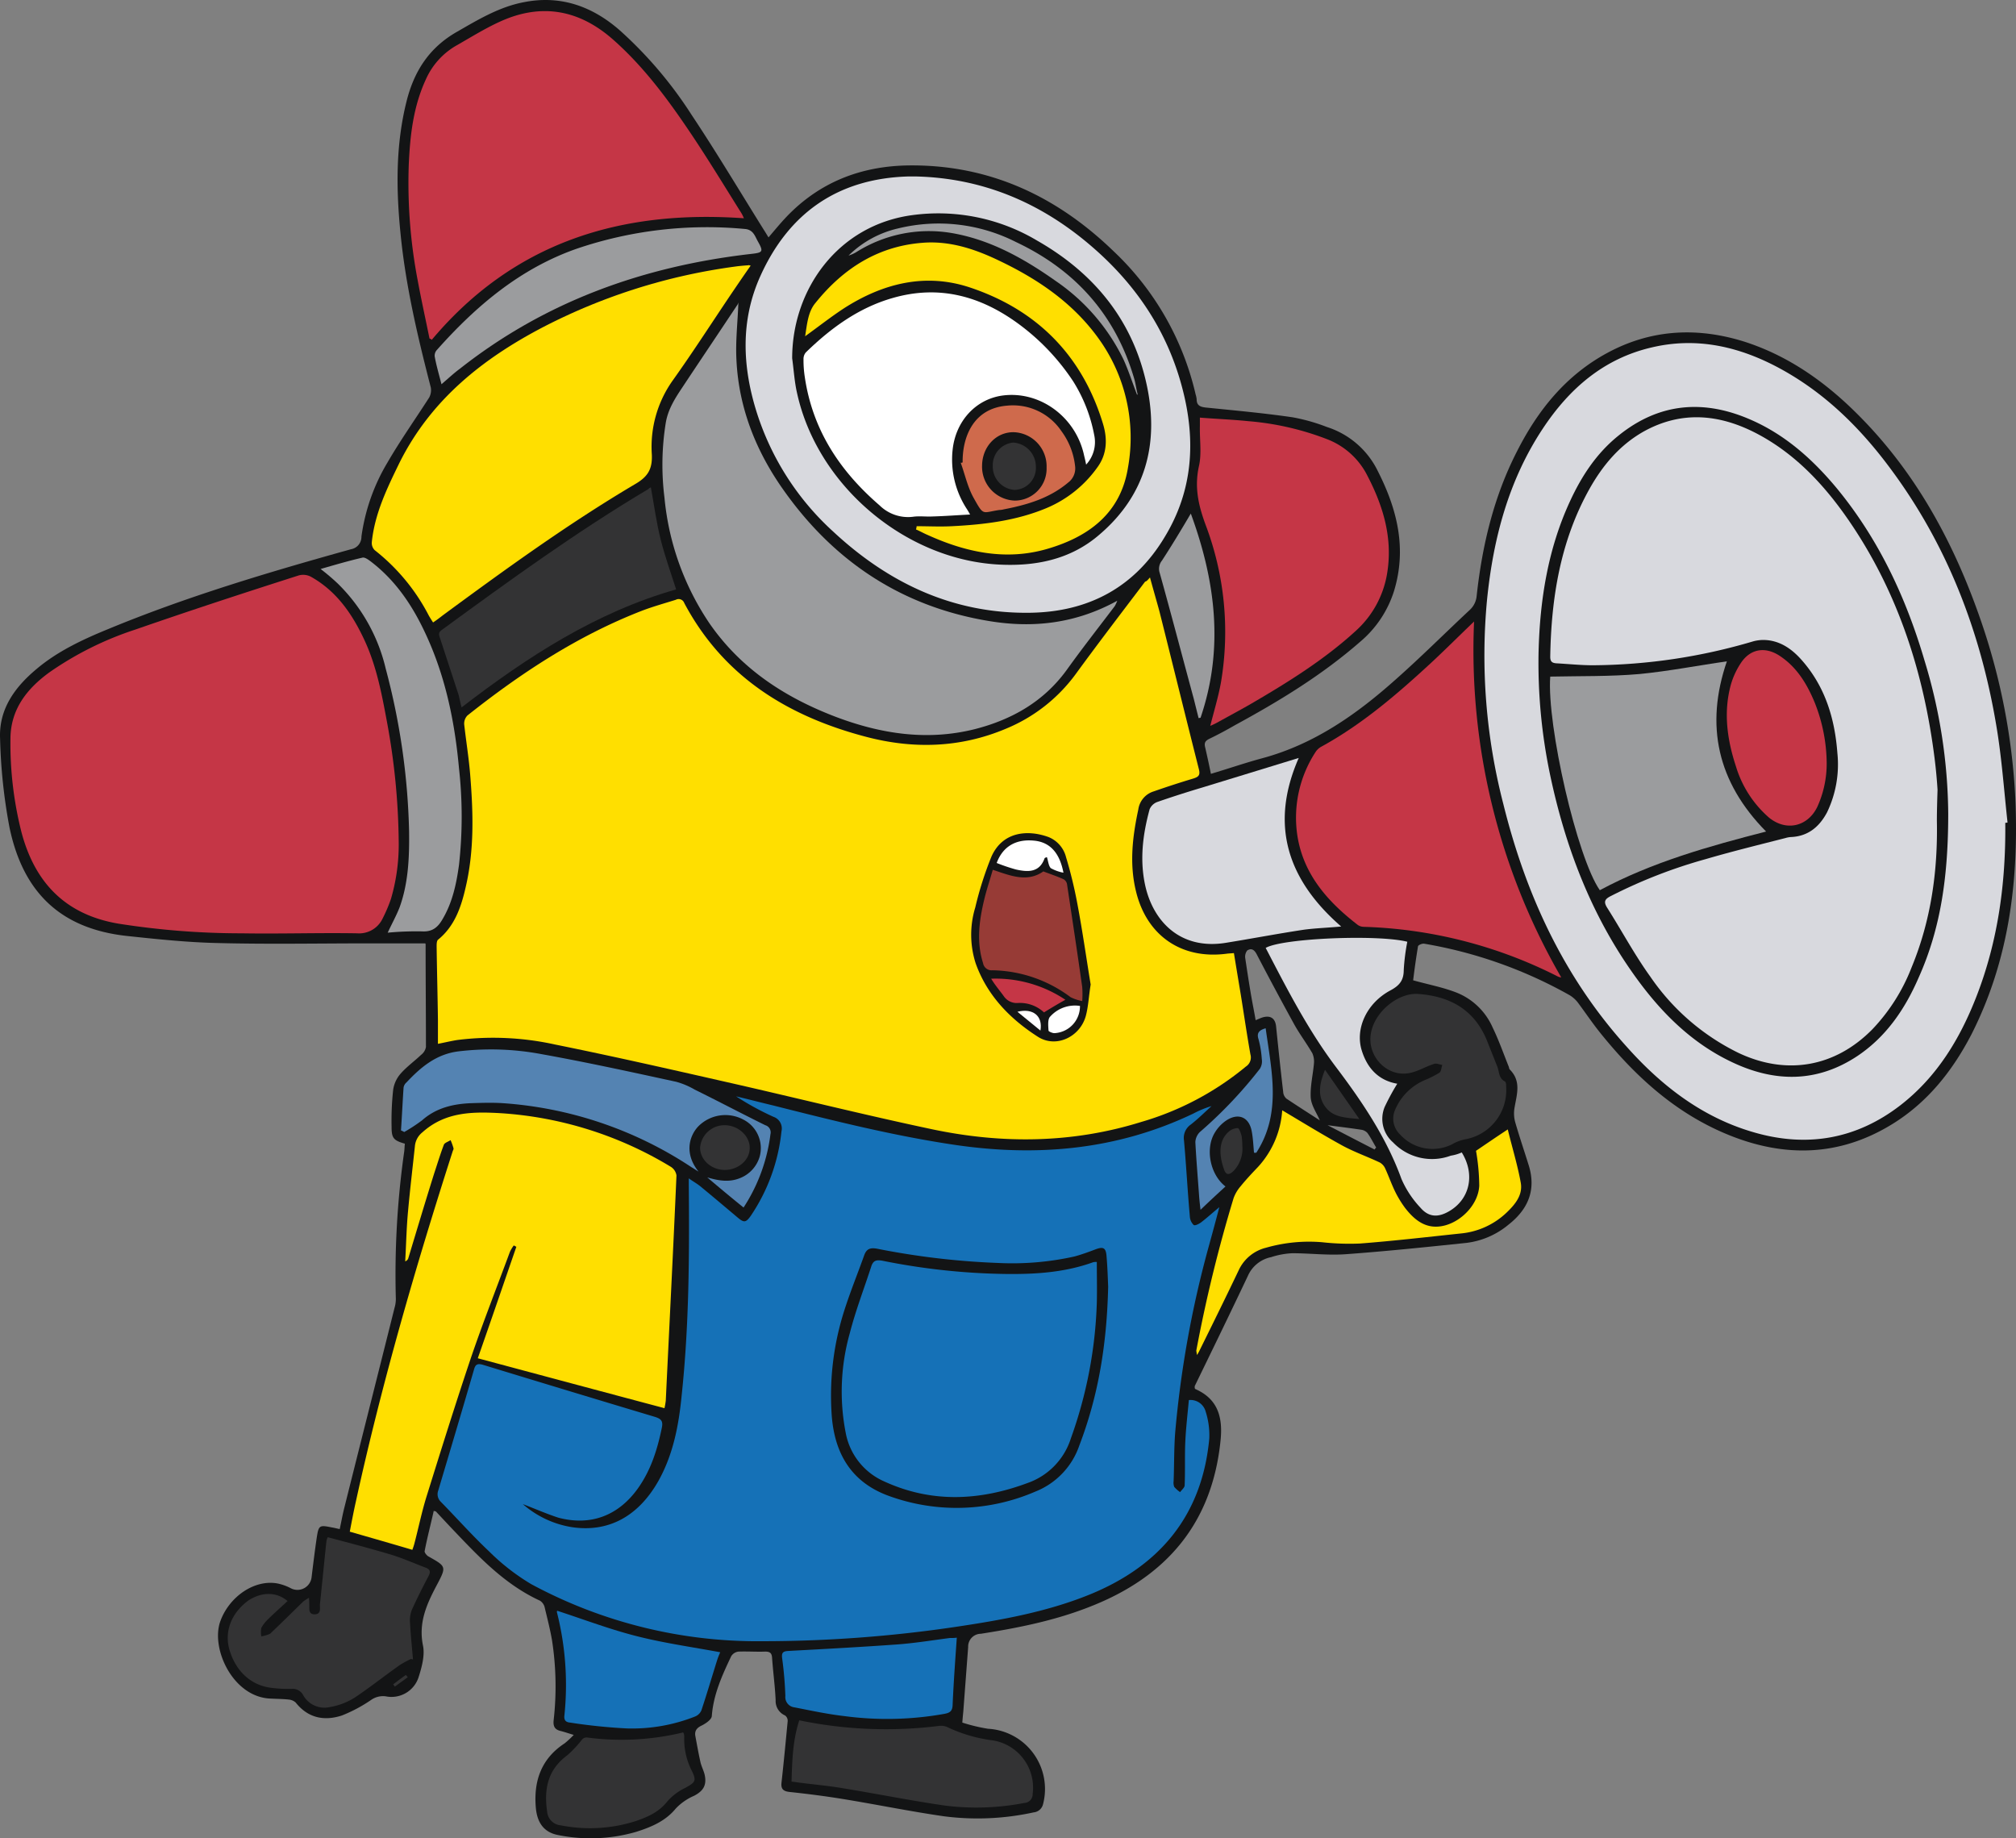 <svg xmlns="http://www.w3.org/2000/svg" xmlns:xlink="http://www.w3.org/1999/xlink" width="430.348" height="392.358" viewBox="0 0 430.348 392.358">
  <rect x="0" y="0" width="430.348" height="392.358" fill="#808080" stroke="none"/>
  <defs>
    <style>
      .fb06e553-710d-4eeb-ac07-70a7a85262c7 {
        fill: #131415;
      }

      .bc42f6cf-f3ed-44da-a227-d29e918e50d8 {
        fill: url(#ac394594-a89d-4594-ab5a-734c1f987420);
      }

      .b6a37ea1-b6ba-4b3b-a115-0302068b9626 {
        fill: #1571b7;
      }

      .a11d1da1-dc6f-44d0-8a18-9ab2500b6414 {
        fill: #c53646;
      }

      .fba86a35-36db-449b-94a1-6afadc6c510a {
        fill: #d8d9de;
      }

      .f2819b7a-0365-4840-9e41-6e7363bde7b9 {
        fill: url(#b7fa2569-cc8e-4644-8128-71a96c067a24);
      }

      .e1dad115-8ed8-4748-ba1c-d4aafb2698df {
        fill: #9b9c9e;
      }

      .a49ff70e-40a6-4bac-b925-33ad7f0168f5 {
        fill: url(#edeb5e82-9568-4c6e-a40d-26aeaf5ffbcf);
      }

      .ff948813-7689-4cd5-9772-f8125de68ac7 {
        fill: url(#b2a483f4-0638-4a17-8838-cc29c739599d);
      }

      .ac9fbcf8-50a6-437c-a0ea-3934a8704afa {
        fill: #333334;
      }

      .aaef7fc2-818c-4708-af82-92f2728bf684 {
        fill: #5483b2;
      }

      .b59246d0-a4dc-4318-a78d-ada37d24c162 {
        fill: #973b36;
      }

      .a533a755-8f95-44b5-9620-0f09a83cca99 {
        fill: #fff;
      }

      .eb4f9db8-923c-4639-87d4-523b3e6c3bc8 {
        fill: url(#b984ef7a-1cdf-4664-8691-371cf055ac87);
      }

      .ba1430f1-3db9-4413-9582-6f200c6f77b0 {
        fill: #cf6a4c;
      }
    </style>
    <linearGradient id="ac394594-a89d-4594-ab5a-734c1f987420" data-name="Adsız degrade 8" x1="49.207" y1="211.728" x2="222.993" y2="211.728" gradientTransform="matrix(1, 0, 0, -1, 44, 394.943)" gradientUnits="userSpaceOnUse">
      <stop offset="0" stop-color="#ffdf00"/>
      <stop offset="0.309" stop-color="#ffdf00"/>
      <stop offset="1" stop-color="#ffdf00"/>
    </linearGradient>
    <linearGradient id="b7fa2569-cc8e-4644-8128-71a96c067a24" x1="30.665" y1="110.81" x2="100.403" y2="110.81" xlink:href="#ac394594-a89d-4594-ab5a-734c1f987420"/>
    <linearGradient id="edeb5e82-9568-4c6e-a40d-26aeaf5ffbcf" x1="35.359" y1="300.217" x2="116.246" y2="300.217" xlink:href="#ac394594-a89d-4594-ab5a-734c1f987420"/>
    <linearGradient id="b2a483f4-0638-4a17-8838-cc29c739599d" x1="211.374" y1="131.843" x2="280.605" y2="131.843" xlink:href="#ac394594-a89d-4594-ab5a-734c1f987420"/>
    <linearGradient id="b984ef7a-1cdf-4664-8691-371cf055ac87" x1="127.869" y1="309.892" x2="197.308" y2="309.892" xlink:href="#ac394594-a89d-4594-ab5a-734c1f987420"/>
  </defs>
  <g id="b793cb65-3b0f-476e-b19e-c19b10a71e66" data-name="katman 2">
    <g id="aae4d1df-0387-404d-9403-fd02293add4b" data-name="katman 1">
      <g>
        <path class="fb06e553-710d-4eeb-ac07-70a7a85262c7" d="M430.202,170.359a136.884,136.884,0,0,0-7.264-37.636c-5.95-17.365-14.598-33.139-28.089-45.938-6.503-6.157-13.837-11.069-22.416-13.837-10.101-3.182-19.994-2.698-29.403,2.421-8.786,4.774-14.736,12.176-19.164,20.894-4.981,9.686-7.472,20.133-8.648,30.925a4.619,4.619,0,0,1-1.522,3.044c-5.258,4.912-10.378,10.032-15.774,14.805-8.371,7.472-17.434,13.837-28.504,16.812-3.598.969-7.195,2.214-10.931,3.321-.415-2.076-.83-3.943-1.245-5.742-.208-.899.069-1.315.899-1.73,1.868-.899,3.667-1.868,5.466-2.906,9.409-5.12,18.541-10.654,26.705-17.78a23.285,23.285,0,0,0,7.264-10.862c2.767-9.063.692-17.434-3.459-25.598a18.245,18.245,0,0,0-10.862-9.409,40.026,40.026,0,0,0-7.334-2.076c-6.157-.899-12.315-1.453-18.472-2.076-1.314-.138-2.006-.484-2.006-1.799a4.848,4.848,0,0,0-.208-.969,60.729,60.729,0,0,0-17.573-30.649c-12.176-11.761-26.567-18.472-43.724-18.265-10.101.138-18.956,3.528-26.082,11-1.314,1.384-2.491,2.837-3.805,4.359-.346-.553-.623-1.038-.899-1.453-5.189-8.302-10.17-16.673-15.566-24.768A87.776,87.776,0,0,0,132.365,6.531c-5.811-5.12-12.591-7.61-20.409-6.088-5.258.969-9.755,3.667-14.321,6.296-6.019,3.39-9.271,8.51-10.862,14.944-2.352,9.409-2.214,18.956-1.245,28.435,1.107,11.069,3.667,21.862,6.434,32.586a3.308,3.308,0,0,1-.346,2.145c-2.975,4.635-6.157,9.132-8.925,13.906a41.771,41.771,0,0,0-5.535,15.774,2.685,2.685,0,0,1-2.214,2.698C57.3,122.138,39.866,127.326,22.985,134.314c-5.396,2.214-10.724,4.705-15.22,8.51C3.129,146.698-.261,151.402.016,157.629a116.74,116.74,0,0,0,2.006,18.956c2.837,13.629,10.654,21.585,24.975,23.177,6.503.692,13.007,1.384,19.51,1.522,10.724.277,21.516.069,32.309.069H90.785c-.069-.069.069.069.069.208,0,7.334.069,14.598.069,21.931a2.724,2.724,0,0,1-1.038,1.66c-1.453,1.384-3.113,2.56-4.428,4.082a6.656,6.656,0,0,0-1.522,3.321,60.707,60.707,0,0,0-.346,7.956c0,2.421.415,2.906,2.837,3.598-.069.553-.069,1.107-.138,1.66A186.796,186.796,0,0,0,84.489,276.833a6.855,6.855,0,0,1-.277,2.352c-3.528,14.114-7.126,28.296-10.654,42.41-.415,1.591-.692,3.182-1.038,4.774-.692-.138-1.176-.277-1.66-.346-2.698-.553-2.837-.484-3.252,2.214-.415,2.837-.761,5.673-1.107,8.51a3.042,3.042,0,0,1-4.359,2.283,10.773,10.773,0,0,0-2.837-1.038c-4.981-.969-10.447,2.837-12.315,8.164C44.985,352.036,49.828,362.344,57.854,362.552c1.245.069,2.56.069,3.805.208a2.537,2.537,0,0,1,1.453.623c2.629,3.321,6.088,4.013,9.893,2.767a31.716,31.716,0,0,0,6.227-3.321,4.402,4.402,0,0,1,3.113-.761,6.083,6.083,0,0,0,6.988-4.013c.692-2.145,1.384-4.705.969-6.78-1.038-4.981.83-8.994,3.044-13.145,2.006-3.805,1.868-3.805-1.937-5.95-.346-.208-.83-.83-.761-1.107.553-2.906,1.314-5.742,1.937-8.579.277.069.415.069.484.138,1.038,1.107,2.006,2.145,3.044,3.252,5.742,6.019,11.346,12.176,19.164,15.774a2.368,2.368,0,0,1,.969,1.315c.553,2.352,1.176,4.705,1.591,7.126a64.276,64.276,0,0,1,.346,17.088c-.138,1.315.277,2.006,1.522,2.283.83.208,1.591.484,2.767.83a20.52,20.52,0,0,1-1.937,1.799c-4.981,3.252-6.642,8.025-6.157,13.698.277,3.321,1.799,5.327,4.774,5.881a34.902,34.902,0,0,0,16.673-.692c3.252-1.038,6.227-2.283,8.44-4.981a11.825,11.825,0,0,1,3.874-2.698c2.006-1.038,2.767-2.283,2.283-4.497-.208-.899-.692-1.799-.899-2.698-.415-1.868-.761-3.805-1.107-5.673-.138-1.038.346-1.66,1.384-2.145.83-.415,2.076-1.245,2.145-2.006.346-4.635,2.214-8.717,4.151-12.799a2.123,2.123,0,0,1,1.522-.969c1.937-.069,3.805.069,5.742,0,1.038,0,1.384.346,1.453,1.315.208,3.044.623,6.019.761,9.063a3.356,3.356,0,0,0,2.006,3.252,1.401,1.401,0,0,1,.553,1.315c-.415,4.359-.83,8.717-1.314,13.076-.138,1.315.415,1.799,1.73,1.937,3.874.415,7.679.899,11.485,1.522,7.195,1.176,14.252,2.629,21.447,3.667a55.865,55.865,0,0,0,19.164-.83,2.276,2.276,0,0,0,2.006-1.73,12.874,12.874,0,0,0-11.761-16.12,36.978,36.978,0,0,1-5.466-1.315c.069-.969.138-1.66.208-2.352.346-4.566.692-9.201,1.038-13.768a2.727,2.727,0,0,1,2.698-2.837c7.956-1.245,15.912-2.837,23.384-5.811,16.258-6.365,26.082-17.849,27.812-35.63.553-5.604-1.176-8.925-5.396-10.793-.069,0-.138-.208-.138-.277v-.346c3.805-7.818,7.61-15.636,11.346-23.523a6.93,6.93,0,0,1,4.981-4.013,17.15,17.15,0,0,1,4.497-.83c3.805,0,7.61.484,11.415.208,8.579-.623,17.227-1.522,25.806-2.421a17.295,17.295,0,0,0,8.925-3.874c4.151-3.252,5.95-7.334,4.359-12.591-.969-3.113-2.006-6.157-2.906-9.271a7.038,7.038,0,0,1-.138-3.182c.484-2.837,1.453-5.604-1.038-8.095-.138-.138-.138-.484-.277-.761-1.107-2.767-2.076-5.535-3.39-8.233a14.092,14.092,0,0,0-8.025-7.541c-2.767-1.038-5.673-1.591-8.925-2.491.277-2.283.623-4.774,1.038-7.264.069-.277.899-.623,1.314-.553a95.8,95.8,0,0,1,31.064,11,6.606,6.606,0,0,1,1.66,1.453c1.66,2.214,3.182,4.497,4.912,6.642,7.472,9.271,16.051,17.088,27.189,21.655,11.969,4.912,23.73,4.705,34.938-2.145,7.61-4.635,13.007-11.415,17.088-19.302C428.887,204.882,430.963,187.932,430.202,170.359ZM274.607,234.492a2.078,2.078,0,0,1-.692-1.453c-.553-4.705-1.038-9.34-1.522-14.044-.208-1.66-1.176-2.283-2.767-1.868-.484.138-.899.346-1.591.623-.277-1.66-.623-3.321-.899-4.912-.484-2.767-.899-5.535-1.315-8.302a2.156,2.156,0,0,1,.415-1.66c.969-.623,1.591-.069,2.076.899q3.84,7.368,7.887,14.736c1.176,2.145,2.698,4.151,3.943,6.296a4.392,4.392,0,0,1,.346,2.145c-.208,2.421-.83,4.912-.692,7.334.138,1.73,1.314,3.321,1.937,4.843C279.588,237.744,277.098,236.153,274.607,234.492Zm18.818,10.862c-3.252-1.66-6.572-3.39-10.032-5.189,2.629.346,4.912.623,7.195.969a2.216,2.216,0,0,1,1.314.692c.692.969,1.245,2.076,1.868,3.113A1.835,1.835,0,0,0,293.425,245.354Z"/>
        <path class="bc42f6cf-f3ed-44da-a227-d29e918e50d8" d="M245.481,123.245c.692,2.56,1.384,4.912,2.006,7.195,2.837,11.277,5.604,22.554,8.44,33.762.346,1.384-.208,1.66-1.314,2.006q-4.151,1.245-8.302,2.698a4.707,4.707,0,0,0-3.321,3.874c-1.245,5.811-1.937,11.623-.484,17.504,2.283,9.409,9.686,14.529,19.302,13.283.484-.069.899-.069,1.591-.138.484,2.975.969,5.881,1.453,8.786.692,4.289,1.314,8.579,2.076,12.868a2.295,2.295,0,0,1-.969,2.56,62.114,62.114,0,0,1-22.346,11.83c-14.667,4.566-29.611,4.705-44.485,1.591-14.736-3.113-29.334-6.78-44.001-10.101-12.176-2.767-24.353-5.535-36.668-8.025a61.435,61.435,0,0,0-20.755-.969c-1.384.208-2.767.553-4.22.83v-5.189c-.069-5.189-.208-10.378-.277-15.566,0-.484,0-1.176.277-1.453,3.598-2.906,4.981-7.057,5.95-11.346,1.799-7.749,1.591-15.566.969-23.453-.277-3.736-.899-7.472-1.315-11.208a2.504,2.504,0,0,1,.692-1.868c11.415-9.063,23.523-17.019,37.221-22.346,2.352-.899,4.843-1.591,7.264-2.352a1.269,1.269,0,0,1,1.799.692c8.371,15.774,22.208,24.214,38.881,28.573,10.032,2.629,20.063,2.352,29.749-1.73a34.933,34.933,0,0,0,14.944-11.692c4.843-6.642,9.824-13.145,14.805-19.717C244.789,124.075,244.996,123.798,245.481,123.245ZM232.82,210.14c-.899-5.466-1.73-11.346-2.837-17.227a95.07,95.07,0,0,0-2.421-9.962,6.28,6.28,0,0,0-3.736-4.289c-4.359-1.591-9.755-1.245-12.176,4.151a73.48,73.48,0,0,0-3.459,10.862,19.944,19.944,0,0,0,.069,11.9c2.421,6.849,7.333,11.9,13.283,15.705,3.874,2.491,8.994.069,10.239-4.428C232.336,214.775,232.405,212.699,232.82,210.14Z"/>
        <path class="b6a37ea1-b6ba-4b3b-a115-0302068b9626" d="M111.61,321.042a20.922,20.922,0,0,0,10.447,4.912c7.818,1.176,14.183-2.283,18.472-9.824,3.182-5.673,4.359-11.9,4.981-18.265,1.591-14.944,1.66-29.957,1.522-44.97v-1.384c.969.692,1.73,1.107,2.421,1.66,2.698,2.214,5.396,4.497,8.025,6.711,1.314,1.107,1.73,1.107,2.767-.346a39.373,39.373,0,0,0,6.572-18.057,2.627,2.627,0,0,0-1.73-3.113,59.237,59.237,0,0,1-7.956-4.359c2.629.623,5.258,1.314,7.887,1.937,12.868,3.252,25.806,6.503,38.951,8.44,17.573,2.56,34.592,1.038,50.781-6.711a21.632,21.632,0,0,1,3.874-1.591c-1.453,1.314-2.837,2.698-4.428,3.943a3.447,3.447,0,0,0-1.453,3.39c.484,5.396.761,10.793,1.245,16.189a2.77,2.77,0,0,0,.83,1.868c.277.208,1.245-.277,1.73-.692,1.176-.899,2.214-1.868,3.736-3.113-.83,3.182-1.591,5.95-2.352,8.717a222.139,222.139,0,0,0-7.057,39.227c-.277,3.459-.208,6.988-.346,10.516a2.484,2.484,0,0,0,.138,1.245,6.465,6.465,0,0,0,1.245,1.107c.346-.484.899-.899.969-1.384.138-3.113,0-6.227.138-9.34.138-2.975.484-5.881.761-8.925a3.35,3.35,0,0,1,3.598,2.491,16.434,16.434,0,0,1,.761,5.742c-1.522,16.397-10.585,27.189-25.529,33.277-9.201,3.736-18.956,5.466-28.711,6.918a280.89,280.89,0,0,1-41.026,3.044,101.729,101.729,0,0,1-49.467-12.176,46.15,46.15,0,0,1-8.994-6.988c-3.598-3.39-6.849-7.057-10.308-10.585a2.262,2.262,0,0,1-.553-2.421c2.56-8.579,5.12-17.158,7.61-25.736.277-1.038.623-1.453,1.868-1.107,12.246,3.736,24.56,7.472,36.806,11.139,1.314.415,1.73.899,1.453,2.283-.969,4.705-2.352,9.132-5.189,13.076-4.151,5.742-10.032,7.956-16.881,6.157C116.66,323.117,114.169,322.01,111.61,321.042Zm124.946-46.422c-.069-1.591-.138-4.082-.346-6.503-.138-1.799-.692-2.076-2.352-1.453-1.453.553-2.975,1.107-4.497,1.522a61.086,61.086,0,0,1-16.258,1.384,162.992,162.992,0,0,1-25.875-3.044c-1.522-.277-2.283.069-2.767,1.453-1.384,3.874-2.906,7.61-4.151,11.485a59.555,59.555,0,0,0-2.767,22.623c.623,8.371,4.359,14.459,12.453,17.296a42.294,42.294,0,0,0,31.064-1.038,16.208,16.208,0,0,0,9.34-9.824C234.48,297.865,236.279,286.865,236.556,274.619Z"/>
        <path class="a11d1da1-dc6f-44d0-8a18-9ab2500b6414" d="M85.112,179.63a41.279,41.279,0,0,1-1.66,12.246,32.212,32.212,0,0,1-1.799,4.22,5.532,5.532,0,0,1-5.396,3.113c-8.233-.138-16.466.138-24.63,0a168.756,168.756,0,0,1-26.428-2.076c-11.277-1.937-17.78-8.786-20.617-19.51a76.826,76.826,0,0,1-2.352-19.856c0-6.296,3.459-10.724,8.302-14.252a69.912,69.912,0,0,1,18.334-9.132c11.554-4.013,23.177-7.818,34.869-11.554a3.538,3.538,0,0,1,2.767.346c5.466,3.113,8.786,8.025,11.346,13.56s3.667,11.485,4.774,17.434A146.98,146.98,0,0,1,85.112,179.63Z"/>
        <path class="fba86a35-36db-449b-94a1-6afadc6c510a" d="M428.057,175.617c.138,12.73-1.522,25.183-6.157,37.083-3.528,9.063-8.44,17.158-16.189,23.177-9.478,7.334-20.133,9.132-31.548,5.742-10.862-3.182-19.51-9.893-26.913-18.195-13.491-14.944-21.585-32.586-26.359-51.888a126.439,126.439,0,0,1-3.459-43.517c1.315-13.007,4.566-25.46,11.9-36.529,5.673-8.579,13.076-15.013,23.384-17.365,8.925-2.076,17.365-.415,25.46,3.598,10.239,5.12,18.265,12.799,25.045,21.862,12.315,16.397,19.51,35.007,22.9,55.14,1.176,6.849,1.66,13.906,2.421,20.824A1.35,1.35,0,0,1,428.057,175.617Zm-12.176-2.006a114.404,114.404,0,0,0-5.05-32.586c-3.943-13.422-9.755-25.875-18.68-36.737-5.05-6.088-10.862-11.346-18.195-14.598-10.101-4.497-19.717-3.805-28.504,3.321-4.635,3.736-7.818,8.579-10.308,13.975-4.705,10.17-6.434,21.032-6.711,32.171a116.23,116.23,0,0,0,2.491,26.359c3.182,15.013,8.51,29.126,17.296,41.718,5.673,8.164,12.453,15.22,21.585,19.51,9.063,4.289,18.057,4.359,26.636-1.314,6.227-4.151,10.239-10.101,13.145-16.812C414.359,197.963,415.881,186.755,415.881,173.611Z"/>
        <path class="f2819b7a-0365-4840-9e41-6e7363bde7b9" d="M141.843,300.563c-13.283-3.528-26.428-7.057-39.85-10.654,2.837-8.095,5.535-15.982,8.233-23.799-.208-.069-.346-.208-.553-.277a7.33,7.33,0,0,0-.83,1.384c-2.837,7.679-5.811,15.22-8.44,22.969-3.252,9.686-6.296,19.441-9.34,29.196-1.038,3.321-1.73,6.78-2.629,10.17a13.102,13.102,0,0,1-.415,1.245c-4.428-1.315-8.786-2.56-13.353-3.874.415-2.145.83-4.359,1.315-6.503,5.535-25.252,12.73-50.02,20.617-74.58.069-.277.277-.553.208-.761a12.738,12.738,0,0,0-.623-1.73c-.484.346-1.314.553-1.453,1.038-.761,2.006-1.384,4.082-2.076,6.157-1.868,5.95-3.667,11.969-5.466,17.919a1.039,1.039,0,0,1-.692.761c.208-3.598.277-7.264.623-10.862.415-4.566.969-9.201,1.453-13.768a4.257,4.257,0,0,1,1.591-2.906c4.912-4.428,10.793-4.428,16.812-4.082a79.754,79.754,0,0,1,36.183,11.415,2.624,2.624,0,0,1,1.245,1.868c-.692,16.051-1.522,32.101-2.283,48.083A15.431,15.431,0,0,1,141.843,300.563Z"/>
        <path class="e1dad115-8ed8-4748-ba1c-d4aafb2698df" d="M157.617,64.646c-.138,4.013-.623,8.095-.415,12.107.484,10.447,4.289,19.856,10.378,28.296,10.793,15.082,25.321,24.56,43.724,27.535,9.34,1.522,18.403.484,27.189-4.359a6.408,6.408,0,0,1-.553,1.176c-3.459,4.566-6.988,9.063-10.308,13.698-4.912,6.711-11.692,10.516-19.51,12.522-10.17,2.56-20.063,1.038-29.749-2.629-10.862-4.151-20.202-10.239-26.913-19.925a57.437,57.437,0,0,1-9.617-26.843,56.246,56.246,0,0,1,.277-15.982c.484-2.906,2.006-5.258,3.528-7.541,3.943-5.95,7.956-11.9,11.9-17.849A.152.152,0,0,1,157.617,64.646Z"/>
        <path class="a11d1da1-dc6f-44d0-8a18-9ab2500b6414" d="M91.685,72.256c-.83-4.082-1.73-8.164-2.491-12.246a110.799,110.799,0,0,1-1.937-24.837c.277-6.296.969-12.453,3.667-18.265a15.629,15.629,0,0,1,6.503-7.195c3.044-1.73,6.019-3.598,9.201-5.05,8.994-4.151,17.158-2.56,24.422,3.943,6.227,5.535,11.208,12.176,15.843,19.026,3.943,5.811,7.541,11.761,11.277,17.711a6.746,6.746,0,0,1,.623,1.245c-26.428-1.868-49.19,5.189-66.624,25.944A1.115,1.115,0,0,0,91.685,72.256Z"/>
        <path class="a49ff70e-40a6-4bac-b925-33ad7f0168f5" d="M160.246,56.69c-1.314,1.868-2.491,3.598-3.667,5.327-4.359,6.434-8.51,12.937-13.007,19.233a24.419,24.419,0,0,0-4.428,15.774c.138,3.182-.899,4.774-3.667,6.365-14.252,8.44-27.604,18.126-40.957,27.95-.623.484-1.245.969-2.076,1.522-.346-.553-.623-.969-.899-1.453A42.572,42.572,0,0,0,79.993,117.433a2.15,2.15,0,0,1-.623-1.73c.623-6.088,3.252-11.485,5.881-16.881,6.711-13.491,17.78-22.277,30.787-29.057A125.316,125.316,0,0,1,156.925,56.897c.969-.138,1.868-.208,2.837-.277C159.762,56.551,159.9,56.62,160.246,56.69Z"/>
        <path class="fba86a35-36db-449b-94a1-6afadc6c510a" d="M195.53,37.664c14.252.346,26.636,5.604,37.359,14.805,9.547,8.164,16.327,18.195,19.51,30.441,2.906,11.069,2.283,21.793-3.805,31.755-6.434,10.724-16.258,15.912-28.573,16.12-16.466.277-30.303-6.296-42.133-17.296a58.13,58.13,0,0,1-16.327-25.391c-3.113-9.824-3.528-19.717.761-29.196,6.088-13.491,16.604-20.824,31.617-21.239ZM169.101,76.476c.346,2.491.484,4.981,1.038,7.403,4.289,19.579,22.762,35.353,42.687,36.598,8.025.484,15.636-.969,21.862-6.365,9.824-8.371,12.73-19.302,10.17-31.617C241.952,68.52,233.65,58.35,221.405,51.362a41.189,41.189,0,0,0-26.497-5.466C178.856,47.972,169.101,61.809,169.101,76.476Z"/>
        <path class="a11d1da1-dc6f-44d0-8a18-9ab2500b6414" d="M314.665,132.654a139.487,139.487,0,0,0,18.61,75.964,2.007,2.007,0,0,1-.761-.208,97.784,97.784,0,0,0-41.372-10.585,2.278,2.278,0,0,1-1.314-.415c-6.365-4.912-11.554-10.724-12.868-18.956a25.616,25.616,0,0,1,3.943-18.057,3.444,3.444,0,0,1,1.176-1.038c8.717-4.774,16.189-11.208,23.453-17.919C308.438,138.742,311.344,135.836,314.665,132.654Z"/>
        <path class="a11d1da1-dc6f-44d0-8a18-9ab2500b6414" d="M258.349,154.931c.83-3.252,1.73-6.227,2.283-9.271a64.533,64.533,0,0,0-3.321-33.762c-1.522-4.151-2.352-7.956-1.384-12.384.623-2.698.138-5.673.208-8.579V89.137c3.528.277,6.988.415,10.378.761A60.179,60.179,0,0,1,283.186,93.703a16.087,16.087,0,0,1,8.371,7.195c3.667,6.849,5.881,13.975,4.497,21.793a21.071,21.071,0,0,1-6.572,11.9c-6.78,6.227-14.598,11.069-22.554,15.705-2.283,1.314-4.635,2.56-6.988,3.874A17.335,17.335,0,0,1,258.349,154.931Z"/>
        <path class="fba86a35-36db-449b-94a1-6afadc6c510a" d="M286.299,197.756c-2.906.277-5.466.346-8.025.692-5.466.83-10.931,1.868-16.466,2.767-9.893,1.66-15.705-4.635-17.365-12.315-1.176-5.466-.484-10.862.969-16.189a2.864,2.864,0,0,1,1.591-1.522c3.182-1.107,6.434-2.145,9.686-3.113,6.78-2.076,13.56-4.151,20.548-6.296C271.01,175.963,274.745,187.724,286.299,197.756Z"/>
        <path class="ff948813-7689-4cd5-9772-f8125de68ac7" d="M273.708,236.983c4.428,2.629,8.579,5.189,12.868,7.541,2.56,1.384,5.327,2.352,7.956,3.598a2.757,2.757,0,0,1,1.176,1.314c.761,1.66,1.384,3.459,2.214,5.12a22.886,22.886,0,0,0,2.006,3.252c2.145,2.767,4.705,4.774,8.579,3.736,3.736-1.038,7.057-4.635,7.264-8.44a45.485,45.485,0,0,0-.692-7.472c1.937-1.314,4.151-2.837,6.78-4.566.899,3.736,2.076,7.541,2.767,11.346.484,2.629-1.176,4.635-2.975,6.365a16.374,16.374,0,0,1-9.824,4.497c-7.195.761-14.321,1.591-21.516,2.145a52.788,52.788,0,0,1-8.095-.277,33.308,33.308,0,0,0-11.969,1.176,8.737,8.737,0,0,0-5.811,4.774c-2.767,5.811-5.604,11.554-8.44,17.296a7.183,7.183,0,0,1-.484.83c-.069-.553-.138-.761-.138-.969a305.249,305.249,0,0,1,7.956-32.516,8.1,8.1,0,0,1,1.522-2.56c1.176-1.453,2.421-2.767,3.736-4.151A19.76,19.76,0,0,0,273.708,236.983Z"/>
        <path class="ac9fbcf8-50a6-437c-a0ea-3934a8704afa" d="M138.937,104.011c.692,3.805,1.176,7.472,2.076,11.069s2.145,7.057,3.321,10.724c-17.019,4.843-31.686,14.321-45.8,25.183-.277-.969-.415-1.799-.623-2.629q-1.972-6.019-3.943-12.038c-.277-.761-.484-1.314.346-1.868,14.39-10.516,28.781-20.963,44.139-30.095C138.522,104.219,138.661,104.15,138.937,104.011Z"/>
        <path class="ac9fbcf8-50a6-437c-a0ea-3934a8704afa" d="M61.382,341.728c-1.384,1.315-2.837,2.56-4.151,3.874a7.55,7.55,0,0,0-1.453,1.868,5.218,5.218,0,0,0,0,1.799,7.379,7.379,0,0,0,1.868-.553c2.421-2.283,4.774-4.635,7.126-6.918a11.82,11.82,0,0,1,1.176-.761,11.32,11.32,0,0,1,.069,1.384c.069.899-.277,2.145,1.176,2.145,1.453-.069,1.038-1.315,1.107-2.214.484-4.497.899-8.925,1.384-13.422a3.738,3.738,0,0,1,.277-.83c4.635,1.245,9.201,2.421,13.768,3.805,2.421.761,4.774,1.799,7.126,2.698.969.346,1.107.899.623,1.799-1.245,2.352-2.421,4.705-3.528,7.126a6.239,6.239,0,0,0-.415,2.975c.138,2.56.415,5.12.623,7.679-.138,0-.277-.069-.484-.069a24.026,24.026,0,0,0-2.283,1.245c-3.252,2.283-6.365,4.774-9.686,6.988a14.31,14.31,0,0,1-5.258,2.006,5.195,5.195,0,0,1-5.742-2.56,2.525,2.525,0,0,0-2.491-1.315,27.818,27.818,0,0,1-4.151-.208c-4.566-.484-7.956-3.736-9.201-8.579-.899-3.805.692-7.61,4.289-10.17C55.916,339.79,59.03,339.721,61.382,341.728Z"/>
        <path class="e1dad115-8ed8-4748-ba1c-d4aafb2698df" d="M68.439,121.446c3.113-.899,5.95-1.73,8.925-2.421.484-.138,1.245.415,1.799.83,5.258,4.013,8.856,9.34,11.623,15.29,4.289,9.132,6.296,18.887,7.195,28.85a93.374,93.374,0,0,1,0,20.617c-.553,4.013-1.384,7.956-3.459,11.485-.969,1.73-2.145,2.837-4.428,2.698a65.584,65.584,0,0,0-7.333.277c.899-1.937,1.868-3.667,2.56-5.466,1.868-5.189,2.076-10.724,2.006-16.189a146.593,146.593,0,0,0-4.981-34.661A37.393,37.393,0,0,0,72.106,124.559,44.992,44.992,0,0,0,68.439,121.446Z"/>
        <path class="aaef7fc2-818c-4708-af82-92f2728bf684" d="M85.596,241.272c.208-3.044.346-6.088.553-9.132a1.798,1.798,0,0,1,.623-1.107c3.113-3.321,6.434-6.088,11.208-6.642a58.417,58.417,0,0,1,17.711.623c9.617,1.73,19.095,3.805,28.642,5.881a16.453,16.453,0,0,1,3.943,1.66c5.05,2.491,10.032,5.12,15.082,7.61a1.598,1.598,0,0,1,1.107,1.937,36.951,36.951,0,0,1-5.742,15.636c-2.56-2.076-4.981-4.082-7.749-6.434,2.56.761,4.705,1.038,6.849.208a7.051,7.051,0,0,0,4.359-4.705,6.844,6.844,0,0,0-3.459-7.818,8.125,8.125,0,0,0-9.755,1.522c-1.868,2.076-2.906,5.742.138,9.547-.484-.277-.969-.623-1.453-.899A83.175,83.175,0,0,0,107.32,235.461c-2.214-.138-4.428-.069-6.642,0-3.874.138-7.541.969-10.585,3.667a36.028,36.028,0,0,1-3.805,2.491A6.39,6.39,0,0,0,85.596,241.272Z"/>
        <path class="fba86a35-36db-449b-94a1-6afadc6c510a" d="M312.036,245.977c2.906,4.705,1.73,10.032-2.767,12.591-2.283,1.314-4.289,1.245-6.019-.761a21.224,21.224,0,0,1-4.082-6.157c-3.182-8.786-8.371-16.466-13.906-23.799-6.019-7.956-10.516-16.743-15.082-25.529,3.598-2.076,23.938-2.906,30.233-1.314a44.738,44.738,0,0,0-.761,6.019c0,2.214-.899,3.321-2.837,4.359-5.05,2.698-7.541,8.095-6.157,12.73,1.176,3.874,3.598,6.503,7.61,7.195a49.693,49.693,0,0,0-2.698,4.981,6.651,6.651,0,0,0,1.799,7.541,11.516,11.516,0,0,0,12.315,2.837A9.208,9.208,0,0,0,312.036,245.977Z"/>
        <path class="ac9fbcf8-50a6-437c-a0ea-3934a8704afa" d="M170.624,367.187a91.052,91.052,0,0,0,29.957,1.176,3.354,3.354,0,0,1,1.799.346,31.854,31.854,0,0,0,9.063,2.698,10.205,10.205,0,0,1,8.994,11.485,1.863,1.863,0,0,1-1.799,1.937,53.596,53.596,0,0,1-16.95.553c-7.195-1.038-14.39-2.491-21.585-3.667-3.182-.553-6.434-.83-9.617-1.245-.484-.069-.899-.138-1.522-.208C169.101,375.697,169.24,371.338,170.624,367.187Z"/>
        <path class="ac9fbcf8-50a6-437c-a0ea-3934a8704afa" d="M302.696,212.146c6.78.484,11.969,3.321,14.667,9.824.761,1.937,1.522,3.805,2.283,5.742.415,1.107.277,2.421,1.591,3.113.277.138.277.761.277,1.176a10.644,10.644,0,0,1-8.925,11.208,9.468,9.468,0,0,0-2.629,1.038,9.325,9.325,0,0,1-11.069-2.076,4.662,4.662,0,0,1-1.038-5.396,11.944,11.944,0,0,1,6.434-6.296,20.021,20.021,0,0,0,2.975-1.522c.415-.277.415-1.107.623-1.66-.623-.069-1.245-.415-1.799-.208-1.73.553-3.39,1.591-5.189,1.937-4.843.969-9.201-3.667-8.233-8.579C293.494,215.882,298.476,211.869,302.696,212.146Z"/>
        <path class="e1dad115-8ed8-4748-ba1c-d4aafb2698df" d="M94.244,82.011c-.553-2.145-1.107-4.013-1.453-5.95a1.803,1.803,0,0,1,.484-1.384c8.371-9.409,17.78-17.365,29.818-21.585a86.442,86.442,0,0,1,35.907-4.22c1.799.138,2.145,1.522,2.767,2.629,1.245,2.214,1.107,2.421-1.453,2.698-22.9,2.629-43.863,10.101-62.127,24.491C96.873,79.659,95.697,80.766,94.244,82.011Z"/>
        <path class="b6a37ea1-b6ba-4b3b-a115-0302068b9626" d="M118.943,343.803c5.742,1.868,11.346,4.013,17.158,5.466,5.742,1.453,11.692,2.283,17.642,3.39a16.535,16.535,0,0,0-.692,1.799c-1.107,3.528-2.145,7.057-3.321,10.585a2.447,2.447,0,0,1-1.314,1.315,36.553,36.553,0,0,1-14.598,2.56,117.635,117.635,0,0,1-12.107-1.245c-.761-.069-1.314-.346-1.245-1.384a63.155,63.155,0,0,0-1.591-22.208A.715.715,0,0,1,118.943,343.803Z"/>
        <path class="b6a37ea1-b6ba-4b3b-a115-0302068b9626" d="M204.247,349.545c-.346,4.912-.692,9.686-.899,14.459-.069,1.245-.623,1.591-1.73,1.799a69.277,69.277,0,0,1-21.378.484c-3.598-.415-7.126-1.176-10.654-1.868a2.196,2.196,0,0,1-1.937-2.421,79.841,79.841,0,0,0-.692-8.095c-.138-1.176.208-1.453,1.314-1.522,7.749-.415,15.428-.83,23.177-1.384,3.805-.277,7.61-.899,11.346-1.384A8.847,8.847,0,0,0,204.247,349.545Z"/>
        <path class="ac9fbcf8-50a6-437c-a0ea-3934a8704afa" d="M145.925,369.885a2.58,2.58,0,0,1,.138.83,14.779,14.779,0,0,0,1.522,7.057c1.176,2.352.899,2.629-1.384,3.874a11.876,11.876,0,0,0-3.736,2.837c-1.799,2.283-4.151,3.321-6.78,4.22a32.119,32.119,0,0,1-15.982.899,3.182,3.182,0,0,1-2.906-2.906c-.692-4.774.069-8.925,4.289-12.038a24.618,24.618,0,0,0,3.182-3.39,1.263,1.263,0,0,1,1.038-.415,55.897,55.897,0,0,0,20.34-1.038C145.717,369.747,145.717,369.747,145.925,369.885Z"/>
        <path class="e1dad115-8ed8-4748-ba1c-d4aafb2698df" d="M254.198,109.615c5.258,14.321,7.126,28.781,2.076,43.586-.138,0-.277.069-.415.069l-1.038-4.151c-2.421-8.925-4.774-17.919-7.264-26.843a2.789,2.789,0,0,1,.484-2.629C250.116,116.465,252.122,113.144,254.198,109.615Z"/>
        <path class="aaef7fc2-818c-4708-af82-92f2728bf684" d="M270.179,219.48c1.245,9.132,3.459,18.126-2.006,26.567h-.484c-.138-1.522-.208-3.113-.484-4.566-.553-3.044-2.837-4.013-5.396-2.352a8.246,8.246,0,0,0-2.491,2.629c-2.076,3.39-1.038,8.925,2.283,11.485-1.73,1.591-3.39,3.113-5.327,4.981-.138-1.107-.208-1.799-.277-2.56-.277-3.943-.623-7.956-.83-11.9a3.24,3.24,0,0,1,.969-2.145,94.416,94.416,0,0,0,12.799-13.491,2.989,2.989,0,0,0,.415-2.076,21.498,21.498,0,0,0-.692-4.22C268.242,220.586,268.657,219.895,270.179,219.48Z"/>
        <path class="ac9fbcf8-50a6-437c-a0ea-3934a8704afa" d="M154.711,249.713c-2.906,0-5.327-2.214-5.258-4.843a5.22,5.22,0,0,1,5.258-4.705c2.837,0,5.327,2.283,5.327,4.774C160.108,247.568,157.617,249.713,154.711,249.713Z"/>
        <path class="ac9fbcf8-50a6-437c-a0ea-3934a8704afa" d="M282.84,228.335c2.352,3.39,4.705,6.711,7.334,10.516-2.906-.277-5.466-.346-7.126-2.421C281.11,234.008,281.664,231.241,282.84,228.335Z"/>
        <path class="ac9fbcf8-50a6-437c-a0ea-3934a8704afa" d="M265.198,244.593a6.872,6.872,0,0,1-1.868,5.327c-.969.969-1.66.899-2.076-.415-1.038-2.975-1.176-6.019,1.038-7.956a2.973,2.973,0,0,1,1.937-.761c.346.069.623,1.038.83,1.73A17.335,17.335,0,0,1,265.198,244.593Z"/>
        <path class="ac9fbcf8-50a6-437c-a0ea-3934a8704afa" d="M87.049,357.986c-.899.692-1.868,1.315-2.767,2.006-.138-.138-.208-.346-.346-.484.899-.692,1.799-1.384,2.698-2.006C86.773,357.64,86.911,357.848,87.049,357.986Z"/>
        <path class="b59246d0-a4dc-4318-a78d-ada37d24c162" d="M231.021,213.668a9.397,9.397,0,0,1-2.491-.83,28.569,28.569,0,0,0-16.673-5.742,1.84,1.84,0,0,1-2.006-1.522c-1.522-4.774-.761-9.547.415-14.252.484-1.868,1.107-3.736,1.66-5.673,3.736,1.245,7.334,2.767,10.793.346,1.453.553,2.906,1.038,4.289,1.66a1.498,1.498,0,0,1,.761,1.038c1.107,7.334,2.214,14.667,3.252,22.001A20.829,20.829,0,0,1,231.021,213.668Z"/>
        <path class="a533a755-8f95-44b5-9620-0f09a83cca99" d="M223.48,182.95a1.654,1.654,0,0,0-.484.208c-1.107,3.182-3.667,2.975-6.157,2.421a40.428,40.428,0,0,1-4.082-1.384c1.314-3.528,4.082-5.12,7.887-4.774,3.39.277,5.535,2.491,6.365,6.849a8.794,8.794,0,0,1-2.698-.969C223.826,184.818,223.757,183.781,223.48,182.95Z"/>
        <path class="a11d1da1-dc6f-44d0-8a18-9ab2500b6414" d="M227.424,213.391c-1.73.969-3.113,1.799-4.566,2.698a7.496,7.496,0,0,0-5.604-2.006,3.329,3.329,0,0,1-2.975-1.453c-.899-1.245-1.868-2.352-2.698-3.736A26.785,26.785,0,0,1,227.424,213.391Z"/>
        <path class="a533a755-8f95-44b5-9620-0f09a83cca99" d="M230.537,214.706a5.738,5.738,0,0,1-5.466,5.811c-.415,0-1.245-.346-1.245-.553-.069-1.038-.208-2.421.346-2.975A7.107,7.107,0,0,1,230.537,214.706Z"/>
        <path class="a533a755-8f95-44b5-9620-0f09a83cca99" d="M222.096,219.964c-1.66-1.384-3.252-2.629-4.912-4.013C220.505,215.121,222.65,216.851,222.096,219.964Z"/>
        <path class="b6a37ea1-b6ba-4b3b-a115-0302068b9626" d="M234.134,269.361c0,2.906.069,5.811,0,8.717a93.984,93.984,0,0,1-5.535,28.919,14.825,14.825,0,0,1-9.271,9.547c-10.239,3.805-20.478,4.289-30.579-.346a14.143,14.143,0,0,1-8.233-10.447,45.907,45.907,0,0,1,.899-21.239c1.245-4.843,3.044-9.478,4.566-14.183.415-1.315,1.107-1.453,2.352-1.245a142.427,142.427,0,0,0,26.497,2.837c6.296.069,12.522-.346,18.472-2.491A2.388,2.388,0,0,1,234.134,269.361Z"/>
        <path class="fba86a35-36db-449b-94a1-6afadc6c510a" d="M413.459,175.202c.208,10.724-1.245,21.239-5.396,31.271a40.106,40.106,0,0,1-8.371,13.214c-7.956,8.095-18.334,9.893-28.573,5.05a48.585,48.585,0,0,1-18.818-16.258c-3.39-4.705-6.157-9.893-9.271-14.805-.761-1.245-.415-1.799.83-2.421a107.914,107.914,0,0,1,20.271-7.887c5.673-1.66,11.346-3.044,17.019-4.497a5.244,5.244,0,0,1,1.107-.208c3.667-.138,6.088-2.145,7.749-5.258a23.614,23.614,0,0,0,2.214-12.661c-.553-7.403-2.629-14.252-7.679-19.925-2.214-2.491-4.912-4.289-8.371-4.22a8.709,8.709,0,0,0-1.868.277,122.669,122.669,0,0,1-34.315,5.12c-2.56,0-5.189-.277-7.749-.415-.899-.069-1.314-.346-1.314-1.384.208-12.522,2.145-24.699,8.371-35.837,2.837-5.05,6.434-9.34,11.554-12.246,8.095-4.497,16.189-3.736,24.145.415,8.302,4.359,14.529,11.069,19.787,18.749,10.447,15.29,15.912,32.447,18.195,50.643q.415,3.321.623,6.642C413.529,170.912,413.459,173.057,413.459,175.202Z"/>
        <path class="e1dad115-8ed8-4748-ba1c-d4aafb2698df" d="M368.628,141.163c-4.705,13.698-2.006,25.806,8.371,36.322-12.107,3.113-24.284,6.503-35.491,12.522-4.843-6.918-11.346-35.215-10.585-45.592,6.365-.138,12.799,0,19.095-.553C356.383,143.239,362.678,141.993,368.628,141.163Z"/>
        <path class="a11d1da1-dc6f-44d0-8a18-9ab2500b6414" d="M389.937,162.887a22.268,22.268,0,0,1-2.006,9.34c-2.006,4.151-6.572,5.327-10.308,2.283a23.43,23.43,0,0,1-7.057-10.931c-1.868-5.673-2.698-11.485-1.107-17.365a16.467,16.467,0,0,1,2.352-4.981c2.006-2.767,4.981-3.182,7.887-1.384,3.805,2.421,6.019,6.088,7.679,10.101A35.625,35.625,0,0,1,389.937,162.887Z"/>
        <path class="a533a755-8f95-44b5-9620-0f09a83cca99" d="M207.084,109.823c-2.837.138-5.466.346-8.095.415-1.384.069-2.767-.138-4.151.069a8.657,8.657,0,0,1-7.057-2.421c-8.51-7.333-14.321-16.12-15.982-27.397a23.477,23.477,0,0,1-.277-3.805,2.172,2.172,0,0,1,.484-1.453c5.327-5.189,11.277-9.547,18.541-11.623,9.824-2.837,18.61-.484,26.705,5.396A47.984,47.984,0,0,1,229.084,81.388a32.907,32.907,0,0,1,4.497,11.485,7.08,7.08,0,0,1-1.73,6.296c-.138-.761-.277-1.315-.415-1.868-1.73-8.302-9.478-13.975-17.504-12.868-5.742.83-9.962,5.535-10.585,11.623a19.287,19.287,0,0,0,3.044,12.591C206.53,108.854,206.738,109.2,207.084,109.823Z"/>
        <path class="eb4f9db8-923c-4639-87d4-523b3e6c3bc8" d="M195.668,112.313c2.491,0,5.05.138,7.541,0,6.918-.346,13.768-1.176,20.202-3.874A25.318,25.318,0,0,0,234.273,99.722c2.076-2.837,2.145-6.088,1.176-9.271-4.428-14.598-14.114-24.353-28.504-29.126-9.478-3.113-18.472-.83-26.705,4.428-2.767,1.799-5.396,3.874-8.371,6.019.415-2.629.623-5.258,2.214-7.126,6.019-7.472,13.629-12.315,23.523-12.868,5.535-.277,10.654,1.453,15.566,3.805,8.302,3.943,15.774,8.994,21.239,16.535a36.133,36.133,0,0,1,6.365,27.743c-1.591,9.755-8.44,14.736-17.227,17.296s-17.296.761-25.529-2.975c-.83-.346-1.66-.83-2.491-1.176A2.459,2.459,0,0,0,195.668,112.313Z"/>
        <path class="ba1430f1-3db9-4413-9582-6f200c6f77b0" d="M205.492,98.684c-.069-5.189,2.145-11.554,9.547-12.107a12.454,12.454,0,0,1,11.554,5.466,15.294,15.294,0,0,1,2.906,7.472,3.763,3.763,0,0,1-1.453,3.459c-4.013,3.39-8.786,4.774-13.768,5.742a4.083,4.083,0,0,1-.969.138c-3.736.553-3.252,1.384-5.535-2.698-1.245-2.283-1.799-4.912-2.698-7.403A.458.458,0,0,0,205.492,98.684Zm4.151.623a7.232,7.232,0,0,0,6.988,7.541,6.813,6.813,0,0,0,6.78-7.057,7.277,7.277,0,0,0-6.988-7.541C212.687,92.181,209.713,95.294,209.643,99.307Z"/>
        <path class="e1dad115-8ed8-4748-ba1c-d4aafb2698df" d="M242.713,84.225c-.969-2.491-1.799-5.12-2.906-7.541a42.968,42.968,0,0,0-14.39-16.673c-6.849-4.843-14.114-8.925-22.485-10.308a29.069,29.069,0,0,0-19.994,4.013,7.155,7.155,0,0,1-1.799.83,22.164,22.164,0,0,1,10.654-5.811,36.452,36.452,0,0,1,25.045,2.906c12.799,6.019,21.378,15.705,25.321,29.334.277,1.038.415,2.145.692,3.182C242.852,84.225,242.782,84.225,242.713,84.225Z"/>
        <path class="ac9fbcf8-50a6-437c-a0ea-3934a8704afa" d="M221.128,99.653a4.69,4.69,0,0,1-4.566,4.912,4.982,4.982,0,0,1-4.635-5.12A4.816,4.816,0,0,1,216.285,94.464,5.169,5.169,0,0,1,221.128,99.653Z"/>
      </g>
    </g>
  </g>
</svg>
